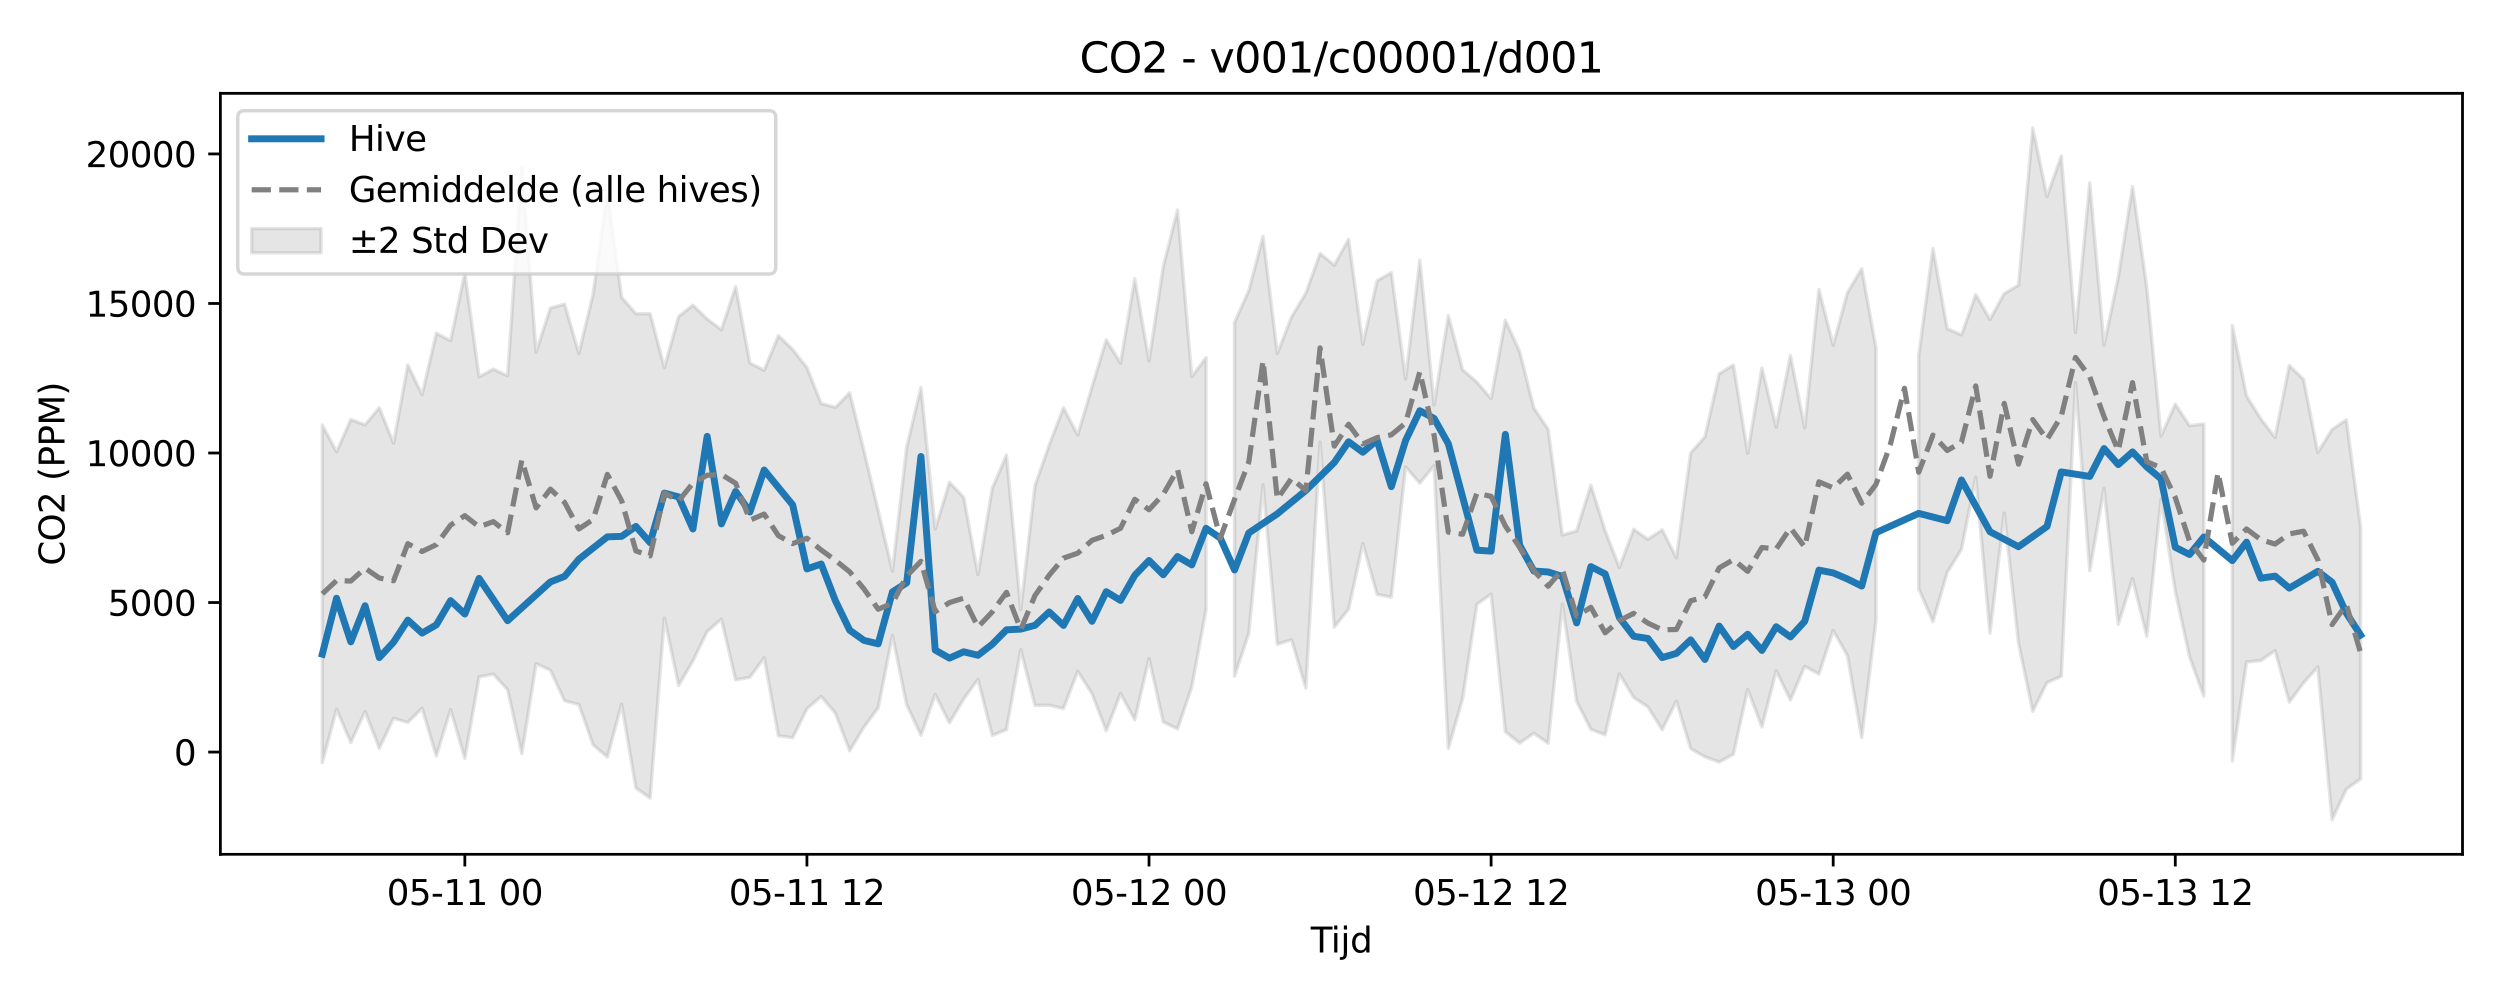 <?xml version="1.0" encoding="utf-8" standalone="no"?>
<!DOCTYPE svg PUBLIC "-//W3C//DTD SVG 1.1//EN"
  "http://www.w3.org/Graphics/SVG/1.1/DTD/svg11.dtd">
<svg xmlns:xlink="http://www.w3.org/1999/xlink" width="720pt" height="288pt" viewBox="0 0 720 288" xmlns="http://www.w3.org/2000/svg" version="1.1">
 <defs>
  <style type="text/css">*{stroke-linejoin: round; stroke-linecap: butt}</style>
 </defs>
 <g id="figure_1">
  <g id="patch_1">
   <path d="M 0 288 
L 720 288 
L 720 0 
L 0 0 
z
" style="fill: #ffffff"/>
  </g>
  <g id="axes_1">
   <g id="patch_2">
    <path d="M 63.47 246.04 
L 709.2 246.04 
L 709.2 26.88 
L 63.47 26.88 
z
" style="fill: #ffffff"/>
   </g>
   <g id="FillBetweenPolyCollection_1">
    <path d="M 92.821 122.375 
L 92.821 219.678 
L 96.926 204.266 
L 101.032 213.868 
L 105.137 204.919 
L 109.242 215.513 
L 113.347 206.853 
L 117.452 208.066 
L 121.557 203.978 
L 125.662 217.76 
L 129.767 204.348 
L 133.872 218.423 
L 137.977 194.959 
L 142.082 194.149 
L 146.187 198.65 
L 150.293 217.057 
L 154.398 191.159 
L 158.503 193.03 
L 162.608 201.835 
L 166.713 202.909 
L 170.818 214.522 
L 174.923 218.037 
L 179.028 202.806 
L 183.133 226.947 
L 187.238 229.834 
L 191.343 178.016 
L 195.449 197.396 
L 199.554 190.381 
L 203.659 181.884 
L 207.764 178.34 
L 211.869 195.802 
L 215.974 195.052 
L 220.079 189.454 
L 224.184 211.899 
L 228.289 212.456 
L 232.394 204.166 
L 236.499 200.566 
L 240.604 205.457 
L 244.71 216.231 
L 248.815 209.397 
L 252.92 203.864 
L 257.025 182.994 
L 261.13 203.004 
L 265.235 211.741 
L 269.34 200.03 
L 273.445 208.183 
L 277.55 201.307 
L 281.655 195.667 
L 285.76 211.808 
L 289.865 210.138 
L 293.971 187.095 
L 298.076 203.143 
L 302.181 203.129 
L 306.286 204.046 
L 310.391 193.336 
L 314.496 199.789 
L 318.601 210.483 
L 322.706 199.74 
L 326.811 207.293 
L 330.916 189.654 
L 335.021 207.924 
L 339.127 209.934 
L 343.232 197.844 
L 347.337 175.615 
L 347.337 103.045 
L 347.337 103.045 
L 343.232 108.442 
L 339.127 60.483 
L 335.021 76.782 
L 330.916 103.946 
L 326.811 80.325 
L 322.706 104.564 
L 318.601 97.867 
L 314.496 111.434 
L 310.391 125.293 
L 306.286 117.424 
L 302.181 128.154 
L 298.076 139.861 
L 293.971 175.533 
L 289.865 131.048 
L 285.76 140.665 
L 281.655 165.5 
L 277.55 143.228 
L 273.445 138.897 
L 269.34 152.349 
L 265.235 111.589 
L 261.13 128.754 
L 257.025 164.484 
L 252.92 147.042 
L 248.815 129.784 
L 244.71 113.131 
L 240.604 117.312 
L 236.499 116.216 
L 232.394 105.867 
L 228.289 100.654 
L 224.184 96.659 
L 220.079 106.644 
L 215.974 104.561 
L 211.869 82.567 
L 207.764 94.979 
L 203.659 91.855 
L 199.554 87.897 
L 195.449 91.16 
L 191.343 105.863 
L 187.238 90.352 
L 183.133 90.361 
L 179.028 85.627 
L 174.923 55.209 
L 170.818 84.676 
L 166.713 101.793 
L 162.608 87.567 
L 158.503 88.718 
L 154.398 101.393 
L 150.293 47.921 
L 146.187 108.219 
L 142.082 106.31 
L 137.977 108.517 
L 133.872 78.59 
L 129.767 98.13 
L 125.662 95.964 
L 121.557 113.676 
L 117.452 105.099 
L 113.347 127.655 
L 109.242 117.424 
L 105.137 122.354 
L 101.032 120.815 
L 96.926 130.131 
L 92.821 122.375 
z
" clip-path="url(#p025cf8d474)" style="fill: #808080; fill-opacity: 0.2; stroke: #808080; stroke-opacity: 0.2"/>
    <path d="M 355.547 92.856 
L 355.547 194.773 
L 359.652 182.443 
L 363.757 139.636 
L 367.862 185.555 
L 371.967 184.249 
L 376.072 198.14 
L 380.177 127.39 
L 384.282 180.592 
L 388.388 175.479 
L 392.493 156.536 
L 396.598 171.204 
L 400.703 171.968 
L 404.808 134.48 
L 408.913 139.151 
L 413.018 134.106 
L 417.123 215.567 
L 421.228 201.236 
L 425.333 174.067 
L 429.438 171.099 
L 433.543 210.734 
L 437.649 214.037 
L 441.754 211.173 
L 445.859 214.046 
L 449.964 173.973 
L 454.069 202.006 
L 458.174 210.065 
L 462.279 211.633 
L 466.384 194.077 
L 470.489 200.865 
L 474.594 203.586 
L 478.699 210.174 
L 482.805 201.938 
L 486.91 215.609 
L 491.015 217.968 
L 495.12 219.462 
L 499.225 217.221 
L 503.33 198.563 
L 507.435 209.365 
L 511.54 193.166 
L 515.645 201.62 
L 519.75 191.913 
L 523.855 194.124 
L 527.96 181.58 
L 532.066 188.859 
L 536.171 212.421 
L 540.276 178.819 
L 540.276 100.199 
L 540.276 100.199 
L 536.171 77.406 
L 532.066 84.282 
L 527.96 99.412 
L 523.855 83.408 
L 519.75 123.199 
L 515.645 102.411 
L 511.54 123.045 
L 507.435 105.982 
L 503.33 130.535 
L 499.225 105.132 
L 495.12 107.658 
L 491.015 125.815 
L 486.91 130.455 
L 482.805 160.652 
L 478.699 152.582 
L 474.594 155.324 
L 470.489 152.425 
L 466.384 163.427 
L 462.279 152.873 
L 458.174 139.75 
L 454.069 152.903 
L 449.964 154.09 
L 445.859 123.63 
L 441.754 117.514 
L 437.649 101.206 
L 433.543 92.242 
L 429.438 114.807 
L 425.333 110.036 
L 421.228 106.496 
L 417.123 90.908 
L 413.018 116.615 
L 408.913 74.932 
L 404.808 109.149 
L 400.703 78.515 
L 396.598 80.855 
L 392.493 99.181 
L 388.388 68.903 
L 384.282 76.368 
L 380.177 73.008 
L 376.072 84.442 
L 371.967 91.277 
L 367.862 101.826 
L 363.757 68.101 
L 359.652 83.688 
L 355.547 92.856 
z
" clip-path="url(#p025cf8d474)" style="fill: #808080; fill-opacity: 0.2; stroke: #808080; stroke-opacity: 0.2"/>
    <path d="M 552.591 102.442 
L 552.591 169.54 
L 556.696 179.059 
L 560.801 164.836 
L 564.906 158.206 
L 569.011 137.444 
L 573.116 182.339 
L 577.221 147.8 
L 581.327 185.202 
L 585.432 204.854 
L 589.537 196.584 
L 593.642 194.803 
L 597.747 110.156 
L 601.852 164.389 
L 605.957 140.629 
L 610.062 179.801 
L 614.167 166.641 
L 618.272 183.237 
L 622.377 143.751 
L 626.483 170.235 
L 630.588 189.141 
L 634.693 200.483 
L 634.693 122.113 
L 634.693 122.113 
L 630.588 122.592 
L 626.483 116.415 
L 622.377 125.618 
L 618.272 82.726 
L 614.167 53.753 
L 610.062 79.852 
L 605.957 99.383 
L 601.852 52.671 
L 597.747 95.734 
L 593.642 44.963 
L 589.537 56.593 
L 585.432 36.842 
L 581.327 82.132 
L 577.221 84.551 
L 573.116 91.977 
L 569.011 84.869 
L 564.906 96.435 
L 560.801 94.657 
L 556.696 71.564 
L 552.591 102.442 
z
" clip-path="url(#p025cf8d474)" style="fill: #808080; fill-opacity: 0.2; stroke: #808080; stroke-opacity: 0.2"/>
    <path d="M 642.903 93.778 
L 642.903 219.161 
L 647.008 190.665 
L 651.113 190.244 
L 655.218 187.386 
L 659.323 202.239 
L 663.428 196.67 
L 667.533 192.093 
L 671.638 236.078 
L 675.744 227.298 
L 679.849 224.343 
L 679.849 151.672 
L 679.849 151.672 
L 675.744 120.898 
L 671.638 123.682 
L 667.533 130.314 
L 663.428 109.31 
L 659.323 105.283 
L 655.218 125.994 
L 651.113 120.625 
L 647.008 114.033 
L 642.903 93.778 
z
" clip-path="url(#p025cf8d474)" style="fill: #808080; fill-opacity: 0.2; stroke: #808080; stroke-opacity: 0.2"/>
   </g>
   <g id="matplotlib.axis_1">
    <g id="xtick_1">
     <g id="line2d_1">
      <defs>
       <path id="mcd95ee898d" d="M 0 0 
L 0 3.5 
" style="stroke: #000000; stroke-width: 0.8"/>
      </defs>
      <g>
       <use xlink:href="#mcd95ee898d" x="133.872" y="246.04" style="stroke: #000000; stroke-width: 0.8"/>
      </g>
     </g>
     <g id="text_1">
      <!-- 05-11 00 -->
      <g transform="translate(111.392 260.638) scale(0.1 -0.1)">
       <defs>
        <path id="DejaVuSans-30" d="M 2034 4250 
Q 1547 4250 1301 3770 
Q 1056 3291 1056 2328 
Q 1056 1369 1301 889 
Q 1547 409 2034 409 
Q 2525 409 2770 889 
Q 3016 1369 3016 2328 
Q 3016 3291 2770 3770 
Q 2525 4250 2034 4250 
z
M 2034 4750 
Q 2819 4750 3233 4129 
Q 3647 3509 3647 2328 
Q 3647 1150 3233 529 
Q 2819 -91 2034 -91 
Q 1250 -91 836 529 
Q 422 1150 422 2328 
Q 422 3509 836 4129 
Q 1250 4750 2034 4750 
z
" transform="scale(0.016)"/>
        <path id="DejaVuSans-35" d="M 691 4666 
L 3169 4666 
L 3169 4134 
L 1269 4134 
L 1269 2991 
Q 1406 3038 1543 3061 
Q 1681 3084 1819 3084 
Q 2600 3084 3056 2656 
Q 3513 2228 3513 1497 
Q 3513 744 3044 326 
Q 2575 -91 1722 -91 
Q 1428 -91 1123 -41 
Q 819 9 494 109 
L 494 744 
Q 775 591 1075 516 
Q 1375 441 1709 441 
Q 2250 441 2565 725 
Q 2881 1009 2881 1497 
Q 2881 1984 2565 2268 
Q 2250 2553 1709 2553 
Q 1456 2553 1204 2497 
Q 953 2441 691 2322 
L 691 4666 
z
" transform="scale(0.016)"/>
        <path id="DejaVuSans-2d" d="M 313 2009 
L 1997 2009 
L 1997 1497 
L 313 1497 
L 313 2009 
z
" transform="scale(0.016)"/>
        <path id="DejaVuSans-31" d="M 794 531 
L 1825 531 
L 1825 4091 
L 703 3866 
L 703 4441 
L 1819 4666 
L 2450 4666 
L 2450 531 
L 3481 531 
L 3481 0 
L 794 0 
L 794 531 
z
" transform="scale(0.016)"/>
        <path id="DejaVuSans-20" transform="scale(0.016)"/>
       </defs>
       <use xlink:href="#DejaVuSans-30"/>
       <use xlink:href="#DejaVuSans-35" transform="translate(63.623 0)"/>
       <use xlink:href="#DejaVuSans-2d" transform="translate(127.246 0)"/>
       <use xlink:href="#DejaVuSans-31" transform="translate(163.33 0)"/>
       <use xlink:href="#DejaVuSans-31" transform="translate(226.953 0)"/>
       <use xlink:href="#DejaVuSans-20" transform="translate(290.576 0)"/>
       <use xlink:href="#DejaVuSans-30" transform="translate(322.363 0)"/>
       <use xlink:href="#DejaVuSans-30" transform="translate(385.986 0)"/>
      </g>
     </g>
    </g>
    <g id="xtick_2">
     <g id="line2d_2">
      <g>
       <use xlink:href="#mcd95ee898d" x="232.394" y="246.04" style="stroke: #000000; stroke-width: 0.8"/>
      </g>
     </g>
     <g id="text_2">
      <!-- 05-11 12 -->
      <g transform="translate(209.914 260.638) scale(0.1 -0.1)">
       <defs>
        <path id="DejaVuSans-32" d="M 1228 531 
L 3431 531 
L 3431 0 
L 469 0 
L 469 531 
Q 828 903 1448 1529 
Q 2069 2156 2228 2338 
Q 2531 2678 2651 2914 
Q 2772 3150 2772 3378 
Q 2772 3750 2511 3984 
Q 2250 4219 1831 4219 
Q 1534 4219 1204 4116 
Q 875 4013 500 3803 
L 500 4441 
Q 881 4594 1212 4672 
Q 1544 4750 1819 4750 
Q 2544 4750 2975 4387 
Q 3406 4025 3406 3419 
Q 3406 3131 3298 2873 
Q 3191 2616 2906 2266 
Q 2828 2175 2409 1742 
Q 1991 1309 1228 531 
z
" transform="scale(0.016)"/>
       </defs>
       <use xlink:href="#DejaVuSans-30"/>
       <use xlink:href="#DejaVuSans-35" transform="translate(63.623 0)"/>
       <use xlink:href="#DejaVuSans-2d" transform="translate(127.246 0)"/>
       <use xlink:href="#DejaVuSans-31" transform="translate(163.33 0)"/>
       <use xlink:href="#DejaVuSans-31" transform="translate(226.953 0)"/>
       <use xlink:href="#DejaVuSans-20" transform="translate(290.576 0)"/>
       <use xlink:href="#DejaVuSans-31" transform="translate(322.363 0)"/>
       <use xlink:href="#DejaVuSans-32" transform="translate(385.986 0)"/>
      </g>
     </g>
    </g>
    <g id="xtick_3">
     <g id="line2d_3">
      <g>
       <use xlink:href="#mcd95ee898d" x="330.916" y="246.04" style="stroke: #000000; stroke-width: 0.8"/>
      </g>
     </g>
     <g id="text_3">
      <!-- 05-12 00 -->
      <g transform="translate(308.436 260.638) scale(0.1 -0.1)">
       <use xlink:href="#DejaVuSans-30"/>
       <use xlink:href="#DejaVuSans-35" transform="translate(63.623 0)"/>
       <use xlink:href="#DejaVuSans-2d" transform="translate(127.246 0)"/>
       <use xlink:href="#DejaVuSans-31" transform="translate(163.33 0)"/>
       <use xlink:href="#DejaVuSans-32" transform="translate(226.953 0)"/>
       <use xlink:href="#DejaVuSans-20" transform="translate(290.576 0)"/>
       <use xlink:href="#DejaVuSans-30" transform="translate(322.363 0)"/>
       <use xlink:href="#DejaVuSans-30" transform="translate(385.986 0)"/>
      </g>
     </g>
    </g>
    <g id="xtick_4">
     <g id="line2d_4">
      <g>
       <use xlink:href="#mcd95ee898d" x="429.438" y="246.04" style="stroke: #000000; stroke-width: 0.8"/>
      </g>
     </g>
     <g id="text_4">
      <!-- 05-12 12 -->
      <g transform="translate(406.958 260.638) scale(0.1 -0.1)">
       <use xlink:href="#DejaVuSans-30"/>
       <use xlink:href="#DejaVuSans-35" transform="translate(63.623 0)"/>
       <use xlink:href="#DejaVuSans-2d" transform="translate(127.246 0)"/>
       <use xlink:href="#DejaVuSans-31" transform="translate(163.33 0)"/>
       <use xlink:href="#DejaVuSans-32" transform="translate(226.953 0)"/>
       <use xlink:href="#DejaVuSans-20" transform="translate(290.576 0)"/>
       <use xlink:href="#DejaVuSans-31" transform="translate(322.363 0)"/>
       <use xlink:href="#DejaVuSans-32" transform="translate(385.986 0)"/>
      </g>
     </g>
    </g>
    <g id="xtick_5">
     <g id="line2d_5">
      <g>
       <use xlink:href="#mcd95ee898d" x="527.96" y="246.04" style="stroke: #000000; stroke-width: 0.8"/>
      </g>
     </g>
     <g id="text_5">
      <!-- 05-13 00 -->
      <g transform="translate(505.48 260.638) scale(0.1 -0.1)">
       <defs>
        <path id="DejaVuSans-33" d="M 2597 2516 
Q 3050 2419 3304 2112 
Q 3559 1806 3559 1356 
Q 3559 666 3084 287 
Q 2609 -91 1734 -91 
Q 1441 -91 1130 -33 
Q 819 25 488 141 
L 488 750 
Q 750 597 1062 519 
Q 1375 441 1716 441 
Q 2309 441 2620 675 
Q 2931 909 2931 1356 
Q 2931 1769 2642 2001 
Q 2353 2234 1838 2234 
L 1294 2234 
L 1294 2753 
L 1863 2753 
Q 2328 2753 2575 2939 
Q 2822 3125 2822 3475 
Q 2822 3834 2567 4026 
Q 2313 4219 1838 4219 
Q 1578 4219 1281 4162 
Q 984 4106 628 3988 
L 628 4550 
Q 988 4650 1302 4700 
Q 1616 4750 1894 4750 
Q 2613 4750 3031 4423 
Q 3450 4097 3450 3541 
Q 3450 3153 3228 2886 
Q 3006 2619 2597 2516 
z
" transform="scale(0.016)"/>
       </defs>
       <use xlink:href="#DejaVuSans-30"/>
       <use xlink:href="#DejaVuSans-35" transform="translate(63.623 0)"/>
       <use xlink:href="#DejaVuSans-2d" transform="translate(127.246 0)"/>
       <use xlink:href="#DejaVuSans-31" transform="translate(163.33 0)"/>
       <use xlink:href="#DejaVuSans-33" transform="translate(226.953 0)"/>
       <use xlink:href="#DejaVuSans-20" transform="translate(290.576 0)"/>
       <use xlink:href="#DejaVuSans-30" transform="translate(322.363 0)"/>
       <use xlink:href="#DejaVuSans-30" transform="translate(385.986 0)"/>
      </g>
     </g>
    </g>
    <g id="xtick_6">
     <g id="line2d_6">
      <g>
       <use xlink:href="#mcd95ee898d" x="626.483" y="246.04" style="stroke: #000000; stroke-width: 0.8"/>
      </g>
     </g>
     <g id="text_6">
      <!-- 05-13 12 -->
      <g transform="translate(604.002 260.638) scale(0.1 -0.1)">
       <use xlink:href="#DejaVuSans-30"/>
       <use xlink:href="#DejaVuSans-35" transform="translate(63.623 0)"/>
       <use xlink:href="#DejaVuSans-2d" transform="translate(127.246 0)"/>
       <use xlink:href="#DejaVuSans-31" transform="translate(163.33 0)"/>
       <use xlink:href="#DejaVuSans-33" transform="translate(226.953 0)"/>
       <use xlink:href="#DejaVuSans-20" transform="translate(290.576 0)"/>
       <use xlink:href="#DejaVuSans-31" transform="translate(322.363 0)"/>
       <use xlink:href="#DejaVuSans-32" transform="translate(385.986 0)"/>
      </g>
     </g>
    </g>
    <g id="text_7">
     <!-- Tijd -->
     <g transform="translate(377.485 274.317) scale(0.1 -0.1)">
      <defs>
       <path id="DejaVuSans-54" d="M -19 4666 
L 3928 4666 
L 3928 4134 
L 2272 4134 
L 2272 0 
L 1638 0 
L 1638 4134 
L -19 4134 
L -19 4666 
z
" transform="scale(0.016)"/>
       <path id="DejaVuSans-69" d="M 603 3500 
L 1178 3500 
L 1178 0 
L 603 0 
L 603 3500 
z
M 603 4863 
L 1178 4863 
L 1178 4134 
L 603 4134 
L 603 4863 
z
" transform="scale(0.016)"/>
       <path id="DejaVuSans-6a" d="M 603 3500 
L 1178 3500 
L 1178 -63 
Q 1178 -731 923 -1031 
Q 669 -1331 103 -1331 
L -116 -1331 
L -116 -844 
L 38 -844 
Q 366 -844 484 -692 
Q 603 -541 603 -63 
L 603 3500 
z
M 603 4863 
L 1178 4863 
L 1178 4134 
L 603 4134 
L 603 4863 
z
" transform="scale(0.016)"/>
       <path id="DejaVuSans-64" d="M 2906 2969 
L 2906 4863 
L 3481 4863 
L 3481 0 
L 2906 0 
L 2906 525 
Q 2725 213 2448 61 
Q 2172 -91 1784 -91 
Q 1150 -91 751 415 
Q 353 922 353 1747 
Q 353 2572 751 3078 
Q 1150 3584 1784 3584 
Q 2172 3584 2448 3432 
Q 2725 3281 2906 2969 
z
M 947 1747 
Q 947 1113 1208 752 
Q 1469 391 1925 391 
Q 2381 391 2643 752 
Q 2906 1113 2906 1747 
Q 2906 2381 2643 2742 
Q 2381 3103 1925 3103 
Q 1469 3103 1208 2742 
Q 947 2381 947 1747 
z
" transform="scale(0.016)"/>
      </defs>
      <use xlink:href="#DejaVuSans-54"/>
      <use xlink:href="#DejaVuSans-69" transform="translate(57.959 0)"/>
      <use xlink:href="#DejaVuSans-6a" transform="translate(85.742 0)"/>
      <use xlink:href="#DejaVuSans-64" transform="translate(113.525 0)"/>
     </g>
    </g>
   </g>
   <g id="matplotlib.axis_2">
    <g id="ytick_1">
     <g id="line2d_7">
      <defs>
       <path id="m9884ca266b" d="M 0 0 
L -3.5 0 
" style="stroke: #000000; stroke-width: 0.8"/>
      </defs>
      <g>
       <use xlink:href="#m9884ca266b" x="63.47" y="216.591" style="stroke: #000000; stroke-width: 0.8"/>
      </g>
     </g>
     <g id="text_8">
      <!-- 0 -->
      <g transform="translate(50.108 220.39) scale(0.1 -0.1)">
       <use xlink:href="#DejaVuSans-30"/>
      </g>
     </g>
    </g>
    <g id="ytick_2">
     <g id="line2d_8">
      <g>
       <use xlink:href="#m9884ca266b" x="63.47" y="173.527" style="stroke: #000000; stroke-width: 0.8"/>
      </g>
     </g>
     <g id="text_9">
      <!-- 5000 -->
      <g transform="translate(31.02 177.326) scale(0.1 -0.1)">
       <use xlink:href="#DejaVuSans-35"/>
       <use xlink:href="#DejaVuSans-30" transform="translate(63.623 0)"/>
       <use xlink:href="#DejaVuSans-30" transform="translate(127.246 0)"/>
       <use xlink:href="#DejaVuSans-30" transform="translate(190.869 0)"/>
      </g>
     </g>
    </g>
    <g id="ytick_3">
     <g id="line2d_9">
      <g>
       <use xlink:href="#m9884ca266b" x="63.47" y="130.463" style="stroke: #000000; stroke-width: 0.8"/>
      </g>
     </g>
     <g id="text_10">
      <!-- 10000 -->
      <g transform="translate(24.657 134.262) scale(0.1 -0.1)">
       <use xlink:href="#DejaVuSans-31"/>
       <use xlink:href="#DejaVuSans-30" transform="translate(63.623 0)"/>
       <use xlink:href="#DejaVuSans-30" transform="translate(127.246 0)"/>
       <use xlink:href="#DejaVuSans-30" transform="translate(190.869 0)"/>
       <use xlink:href="#DejaVuSans-30" transform="translate(254.492 0)"/>
      </g>
     </g>
    </g>
    <g id="ytick_4">
     <g id="line2d_10">
      <g>
       <use xlink:href="#m9884ca266b" x="63.47" y="87.399" style="stroke: #000000; stroke-width: 0.8"/>
      </g>
     </g>
     <g id="text_11">
      <!-- 15000 -->
      <g transform="translate(24.657 91.198) scale(0.1 -0.1)">
       <use xlink:href="#DejaVuSans-31"/>
       <use xlink:href="#DejaVuSans-35" transform="translate(63.623 0)"/>
       <use xlink:href="#DejaVuSans-30" transform="translate(127.246 0)"/>
       <use xlink:href="#DejaVuSans-30" transform="translate(190.869 0)"/>
       <use xlink:href="#DejaVuSans-30" transform="translate(254.492 0)"/>
      </g>
     </g>
    </g>
    <g id="ytick_5">
     <g id="line2d_11">
      <g>
       <use xlink:href="#m9884ca266b" x="63.47" y="44.335" style="stroke: #000000; stroke-width: 0.8"/>
      </g>
     </g>
     <g id="text_12">
      <!-- 20000 -->
      <g transform="translate(24.657 48.134) scale(0.1 -0.1)">
       <use xlink:href="#DejaVuSans-32"/>
       <use xlink:href="#DejaVuSans-30" transform="translate(63.623 0)"/>
       <use xlink:href="#DejaVuSans-30" transform="translate(127.246 0)"/>
       <use xlink:href="#DejaVuSans-30" transform="translate(190.869 0)"/>
       <use xlink:href="#DejaVuSans-30" transform="translate(254.492 0)"/>
      </g>
     </g>
    </g>
    <g id="text_13">
     <!-- CO2 (PPM) -->
     <g transform="translate(18.578 162.903) rotate(-90) scale(0.1 -0.1)">
      <defs>
       <path id="DejaVuSans-43" d="M 4122 4306 
L 4122 3641 
Q 3803 3938 3442 4084 
Q 3081 4231 2675 4231 
Q 1875 4231 1450 3742 
Q 1025 3253 1025 2328 
Q 1025 1406 1450 917 
Q 1875 428 2675 428 
Q 3081 428 3442 575 
Q 3803 722 4122 1019 
L 4122 359 
Q 3791 134 3420 21 
Q 3050 -91 2638 -91 
Q 1578 -91 968 557 
Q 359 1206 359 2328 
Q 359 3453 968 4101 
Q 1578 4750 2638 4750 
Q 3056 4750 3426 4639 
Q 3797 4528 4122 4306 
z
" transform="scale(0.016)"/>
       <path id="DejaVuSans-4f" d="M 2522 4238 
Q 1834 4238 1429 3725 
Q 1025 3213 1025 2328 
Q 1025 1447 1429 934 
Q 1834 422 2522 422 
Q 3209 422 3611 934 
Q 4013 1447 4013 2328 
Q 4013 3213 3611 3725 
Q 3209 4238 2522 4238 
z
M 2522 4750 
Q 3503 4750 4090 4092 
Q 4678 3434 4678 2328 
Q 4678 1225 4090 567 
Q 3503 -91 2522 -91 
Q 1538 -91 948 565 
Q 359 1222 359 2328 
Q 359 3434 948 4092 
Q 1538 4750 2522 4750 
z
" transform="scale(0.016)"/>
       <path id="DejaVuSans-28" d="M 1984 4856 
Q 1566 4138 1362 3434 
Q 1159 2731 1159 2009 
Q 1159 1288 1364 580 
Q 1569 -128 1984 -844 
L 1484 -844 
Q 1016 -109 783 600 
Q 550 1309 550 2009 
Q 550 2706 781 3412 
Q 1013 4119 1484 4856 
L 1984 4856 
z
" transform="scale(0.016)"/>
       <path id="DejaVuSans-50" d="M 1259 4147 
L 1259 2394 
L 2053 2394 
Q 2494 2394 2734 2622 
Q 2975 2850 2975 3272 
Q 2975 3691 2734 3919 
Q 2494 4147 2053 4147 
L 1259 4147 
z
M 628 4666 
L 2053 4666 
Q 2838 4666 3239 4311 
Q 3641 3956 3641 3272 
Q 3641 2581 3239 2228 
Q 2838 1875 2053 1875 
L 1259 1875 
L 1259 0 
L 628 0 
L 628 4666 
z
" transform="scale(0.016)"/>
       <path id="DejaVuSans-4d" d="M 628 4666 
L 1569 4666 
L 2759 1491 
L 3956 4666 
L 4897 4666 
L 4897 0 
L 4281 0 
L 4281 4097 
L 3078 897 
L 2444 897 
L 1241 4097 
L 1241 0 
L 628 0 
L 628 4666 
z
" transform="scale(0.016)"/>
       <path id="DejaVuSans-29" d="M 513 4856 
L 1013 4856 
Q 1481 4119 1714 3412 
Q 1947 2706 1947 2009 
Q 1947 1309 1714 600 
Q 1481 -109 1013 -844 
L 513 -844 
Q 928 -128 1133 580 
Q 1338 1288 1338 2009 
Q 1338 2731 1133 3434 
Q 928 4138 513 4856 
z
" transform="scale(0.016)"/>
      </defs>
      <use xlink:href="#DejaVuSans-43"/>
      <use xlink:href="#DejaVuSans-4f" transform="translate(69.824 0)"/>
      <use xlink:href="#DejaVuSans-32" transform="translate(148.535 0)"/>
      <use xlink:href="#DejaVuSans-20" transform="translate(212.158 0)"/>
      <use xlink:href="#DejaVuSans-28" transform="translate(243.945 0)"/>
      <use xlink:href="#DejaVuSans-50" transform="translate(282.959 0)"/>
      <use xlink:href="#DejaVuSans-50" transform="translate(343.262 0)"/>
      <use xlink:href="#DejaVuSans-4d" transform="translate(403.564 0)"/>
      <use xlink:href="#DejaVuSans-29" transform="translate(489.844 0)"/>
     </g>
    </g>
   </g>
   <g id="line2d_12">
    <path d="M 92.821 188.393 
L 96.926 172.307 
L 101.032 184.85 
L 105.137 174.46 
L 109.242 189.386 
L 113.347 184.933 
L 117.452 178.597 
L 121.557 182.326 
L 125.662 179.967 
L 129.767 172.99 
L 133.872 176.837 
L 137.977 166.579 
L 146.187 178.755 
L 158.503 167.601 
L 162.608 165.982 
L 166.713 161.064 
L 174.923 154.613 
L 179.028 154.47 
L 183.133 151.607 
L 187.238 156.293 
L 191.343 142.008 
L 195.449 143.112 
L 199.554 152.348 
L 203.659 125.683 
L 207.764 150.88 
L 211.869 141.519 
L 215.974 147.439 
L 220.079 135.372 
L 228.289 145.415 
L 232.394 163.849 
L 236.499 162.434 
L 240.604 173.025 
L 244.71 181.494 
L 248.815 184.435 
L 252.92 185.421 
L 257.025 170.467 
L 261.13 167.847 
L 265.235 131.479 
L 269.34 187.221 
L 273.445 189.53 
L 277.55 187.717 
L 281.655 188.714 
L 285.76 185.555 
L 289.865 181.388 
L 293.971 181.184 
L 298.076 180.09 
L 302.181 176.243 
L 306.286 180.119 
L 310.391 172.373 
L 314.496 178.927 
L 318.601 170.412 
L 322.706 172.916 
L 326.811 165.695 
L 330.916 161.423 
L 335.021 165.531 
L 339.127 160.281 
L 343.232 162.681 
L 347.337 152.159 
L 351.442 154.966 
L 355.547 164.143 
L 359.652 153.498 
L 367.862 147.981 
L 376.072 141.263 
L 384.282 133.193 
L 388.388 127.233 
L 392.493 130.243 
L 396.598 126.781 
L 400.703 140.152 
L 404.808 126.867 
L 408.913 118.293 
L 413.018 120.515 
L 417.123 127.802 
L 425.333 158.455 
L 429.438 158.722 
L 433.543 125.101 
L 437.649 156.986 
L 441.754 164.458 
L 445.859 164.725 
L 449.964 166.004 
L 454.069 179.392 
L 458.174 163.196 
L 462.279 165.293 
L 466.384 177.872 
L 470.489 183.247 
L 474.594 183.88 
L 478.699 189.386 
L 482.805 188.183 
L 486.91 184.279 
L 491.015 189.923 
L 495.12 180.311 
L 499.225 186.182 
L 503.33 182.659 
L 507.435 187.316 
L 511.54 180.501 
L 515.645 183.443 
L 519.75 178.95 
L 523.855 164.191 
L 527.96 164.997 
L 532.066 166.754 
L 536.171 168.781 
L 540.276 153.407 
L 552.591 147.852 
L 560.801 149.962 
L 564.906 138.24 
L 573.116 153.132 
L 581.327 157.456 
L 589.537 151.625 
L 593.642 135.919 
L 601.852 137.207 
L 605.957 129.188 
L 610.062 133.796 
L 614.167 130.153 
L 618.272 134.472 
L 622.377 137.89 
L 626.483 157.615 
L 630.588 159.695 
L 634.693 154.665 
L 642.903 161.449 
L 647.008 156.135 
L 651.113 166.513 
L 655.218 165.931 
L 659.323 169.376 
L 667.533 164.541 
L 671.638 167.69 
L 675.744 176.579 
L 679.849 182.906 
L 679.849 182.906 
" clip-path="url(#p025cf8d474)" style="fill: none; stroke: #1f77b4; stroke-width: 2; stroke-linecap: square"/>
   </g>
   <g id="line2d_13">
    <path d="M 92.821 171.027 
L 96.926 167.198 
L 101.032 167.342 
L 105.137 163.637 
L 109.242 166.469 
L 113.347 167.254 
L 117.452 156.582 
L 121.557 158.827 
L 125.662 156.862 
L 129.767 151.239 
L 133.872 148.507 
L 137.977 151.738 
L 142.082 150.229 
L 146.187 153.434 
L 150.293 132.489 
L 154.398 146.276 
L 158.503 140.874 
L 162.608 144.701 
L 166.713 152.351 
L 170.818 149.599 
L 174.923 136.623 
L 179.028 144.217 
L 183.133 158.654 
L 187.238 160.093 
L 191.343 141.94 
L 195.449 144.278 
L 199.554 139.139 
L 203.659 136.869 
L 207.764 136.659 
L 211.869 139.184 
L 215.974 149.807 
L 220.079 148.049 
L 224.184 154.279 
L 228.289 156.555 
L 232.394 155.017 
L 236.499 158.391 
L 240.604 161.384 
L 244.71 164.681 
L 248.815 169.591 
L 252.92 175.453 
L 257.025 173.739 
L 261.13 165.879 
L 265.235 161.665 
L 269.34 176.189 
L 273.445 173.54 
L 277.55 172.267 
L 281.655 180.584 
L 285.76 176.236 
L 289.865 170.593 
L 293.971 181.314 
L 298.076 171.502 
L 302.181 165.641 
L 306.286 160.735 
L 310.391 159.314 
L 314.496 155.612 
L 318.601 154.175 
L 322.706 152.152 
L 326.811 143.809 
L 330.916 146.8 
L 335.021 142.353 
L 339.127 135.209 
L 343.232 153.143 
L 347.337 139.33 
L 351.442 154.966 
L 355.547 143.815 
L 359.652 133.065 
L 363.757 103.869 
L 367.862 143.69 
L 371.967 137.763 
L 376.072 141.291 
L 380.177 100.199 
L 384.282 128.48 
L 388.388 122.191 
L 392.493 127.859 
L 396.598 126.029 
L 400.703 125.241 
L 404.808 121.814 
L 408.913 107.042 
L 413.018 125.36 
L 417.123 153.238 
L 421.228 153.866 
L 425.333 142.051 
L 429.438 142.953 
L 433.543 151.488 
L 437.649 157.622 
L 441.754 164.344 
L 445.859 168.838 
L 449.964 164.031 
L 454.069 177.454 
L 458.174 174.908 
L 462.279 182.253 
L 466.384 178.752 
L 470.489 176.645 
L 474.594 179.455 
L 478.699 181.378 
L 482.805 181.295 
L 486.91 173.032 
L 491.015 171.891 
L 495.12 163.56 
L 499.225 161.176 
L 503.33 164.549 
L 507.435 157.674 
L 511.54 158.106 
L 515.645 152.016 
L 519.75 157.556 
L 523.855 138.766 
L 527.96 140.496 
L 532.066 136.57 
L 536.171 144.914 
L 540.276 139.509 
L 544.381 128.155 
L 548.486 111.836 
L 552.591 135.991 
L 556.696 125.312 
L 560.801 129.747 
L 564.906 127.321 
L 569.011 111.157 
L 573.116 137.158 
L 577.221 116.176 
L 581.327 133.667 
L 585.432 120.848 
L 589.537 126.589 
L 593.642 119.883 
L 597.747 102.945 
L 601.852 108.53 
L 605.957 120.006 
L 610.062 129.826 
L 614.167 110.197 
L 618.272 132.981 
L 622.377 134.685 
L 626.483 143.325 
L 630.588 155.866 
L 634.693 161.298 
L 638.798 136.09 
L 642.903 156.469 
L 647.008 152.349 
L 651.113 155.434 
L 655.218 156.69 
L 659.323 153.761 
L 663.428 152.99 
L 667.533 161.203 
L 671.638 179.88 
L 675.744 174.098 
L 679.849 188.007 
L 679.849 188.007 
" clip-path="url(#p025cf8d474)" style="fill: none; stroke-dasharray: 5.55,2.4; stroke-dashoffset: 0; stroke: #808080; stroke-width: 1.5"/>
   </g>
   <g id="patch_3">
    <path d="M 63.47 246.04 
L 63.47 26.88 
" style="fill: none; stroke: #000000; stroke-width: 0.8; stroke-linejoin: miter; stroke-linecap: square"/>
   </g>
   <g id="patch_4">
    <path d="M 709.2 246.04 
L 709.2 26.88 
" style="fill: none; stroke: #000000; stroke-width: 0.8; stroke-linejoin: miter; stroke-linecap: square"/>
   </g>
   <g id="patch_5">
    <path d="M 63.47 246.04 
L 709.2 246.04 
" style="fill: none; stroke: #000000; stroke-width: 0.8; stroke-linejoin: miter; stroke-linecap: square"/>
   </g>
   <g id="patch_6">
    <path d="M 63.47 26.88 
L 709.2 26.88 
" style="fill: none; stroke: #000000; stroke-width: 0.8; stroke-linejoin: miter; stroke-linecap: square"/>
   </g>
   <g id="text_14">
    <!-- CO2 - v001/c00001/d001 -->
    <g transform="translate(310.932 20.88) scale(0.12 -0.12)">
     <defs>
      <path id="DejaVuSans-76" d="M 191 3500 
L 800 3500 
L 1894 563 
L 2988 3500 
L 3597 3500 
L 2284 0 
L 1503 0 
L 191 3500 
z
" transform="scale(0.016)"/>
      <path id="DejaVuSans-2f" d="M 1625 4666 
L 2156 4666 
L 531 -594 
L 0 -594 
L 1625 4666 
z
" transform="scale(0.016)"/>
      <path id="DejaVuSans-63" d="M 3122 3366 
L 3122 2828 
Q 2878 2963 2633 3030 
Q 2388 3097 2138 3097 
Q 1578 3097 1268 2742 
Q 959 2388 959 1747 
Q 959 1106 1268 751 
Q 1578 397 2138 397 
Q 2388 397 2633 464 
Q 2878 531 3122 666 
L 3122 134 
Q 2881 22 2623 -34 
Q 2366 -91 2075 -91 
Q 1284 -91 818 406 
Q 353 903 353 1747 
Q 353 2603 823 3093 
Q 1294 3584 2113 3584 
Q 2378 3584 2631 3529 
Q 2884 3475 3122 3366 
z
" transform="scale(0.016)"/>
     </defs>
     <use xlink:href="#DejaVuSans-43"/>
     <use xlink:href="#DejaVuSans-4f" transform="translate(69.824 0)"/>
     <use xlink:href="#DejaVuSans-32" transform="translate(148.535 0)"/>
     <use xlink:href="#DejaVuSans-20" transform="translate(212.158 0)"/>
     <use xlink:href="#DejaVuSans-2d" transform="translate(243.945 0)"/>
     <use xlink:href="#DejaVuSans-20" transform="translate(280.029 0)"/>
     <use xlink:href="#DejaVuSans-76" transform="translate(311.816 0)"/>
     <use xlink:href="#DejaVuSans-30" transform="translate(370.996 0)"/>
     <use xlink:href="#DejaVuSans-30" transform="translate(434.619 0)"/>
     <use xlink:href="#DejaVuSans-31" transform="translate(498.242 0)"/>
     <use xlink:href="#DejaVuSans-2f" transform="translate(561.865 0)"/>
     <use xlink:href="#DejaVuSans-63" transform="translate(595.557 0)"/>
     <use xlink:href="#DejaVuSans-30" transform="translate(650.537 0)"/>
     <use xlink:href="#DejaVuSans-30" transform="translate(714.16 0)"/>
     <use xlink:href="#DejaVuSans-30" transform="translate(777.783 0)"/>
     <use xlink:href="#DejaVuSans-30" transform="translate(841.406 0)"/>
     <use xlink:href="#DejaVuSans-31" transform="translate(905.029 0)"/>
     <use xlink:href="#DejaVuSans-2f" transform="translate(968.652 0)"/>
     <use xlink:href="#DejaVuSans-64" transform="translate(1002.344 0)"/>
     <use xlink:href="#DejaVuSans-30" transform="translate(1065.82 0)"/>
     <use xlink:href="#DejaVuSans-30" transform="translate(1129.443 0)"/>
     <use xlink:href="#DejaVuSans-31" transform="translate(1193.066 0)"/>
    </g>
   </g>
   <g id="legend_1">
    <g id="patch_7">
     <path d="M 70.47 78.914 
L 221.414 78.914 
Q 223.414 78.914 223.414 76.914 
L 223.414 33.88 
Q 223.414 31.88 221.414 31.88 
L 70.47 31.88 
Q 68.47 31.88 68.47 33.88 
L 68.47 76.914 
Q 68.47 78.914 70.47 78.914 
z
" style="fill: #ffffff; opacity: 0.8; stroke: #cccccc; stroke-linejoin: miter"/>
    </g>
    <g id="line2d_14">
     <path d="M 72.47 39.978 
L 82.47 39.978 
L 92.47 39.978 
" style="fill: none; stroke: #1f77b4; stroke-width: 2; stroke-linecap: square"/>
    </g>
    <g id="text_15">
     <!-- Hive -->
     <g transform="translate(100.47 43.478) scale(0.1 -0.1)">
      <defs>
       <path id="DejaVuSans-48" d="M 628 4666 
L 1259 4666 
L 1259 2753 
L 3553 2753 
L 3553 4666 
L 4184 4666 
L 4184 0 
L 3553 0 
L 3553 2222 
L 1259 2222 
L 1259 0 
L 628 0 
L 628 4666 
z
" transform="scale(0.016)"/>
       <path id="DejaVuSans-65" d="M 3597 1894 
L 3597 1613 
L 953 1613 
Q 991 1019 1311 708 
Q 1631 397 2203 397 
Q 2534 397 2845 478 
Q 3156 559 3463 722 
L 3463 178 
Q 3153 47 2828 -22 
Q 2503 -91 2169 -91 
Q 1331 -91 842 396 
Q 353 884 353 1716 
Q 353 2575 817 3079 
Q 1281 3584 2069 3584 
Q 2775 3584 3186 3129 
Q 3597 2675 3597 1894 
z
M 3022 2063 
Q 3016 2534 2758 2815 
Q 2500 3097 2075 3097 
Q 1594 3097 1305 2825 
Q 1016 2553 972 2059 
L 3022 2063 
z
" transform="scale(0.016)"/>
      </defs>
      <use xlink:href="#DejaVuSans-48"/>
      <use xlink:href="#DejaVuSans-69" transform="translate(75.195 0)"/>
      <use xlink:href="#DejaVuSans-76" transform="translate(102.979 0)"/>
      <use xlink:href="#DejaVuSans-65" transform="translate(162.158 0)"/>
     </g>
    </g>
    <g id="line2d_15">
     <path d="M 72.47 54.657 
L 82.47 54.657 
L 92.47 54.657 
" style="fill: none; stroke-dasharray: 5.55,2.4; stroke-dashoffset: 0; stroke: #808080; stroke-width: 1.5"/>
    </g>
    <g id="text_16">
     <!-- Gemiddelde (alle hives) -->
     <g transform="translate(100.47 58.157) scale(0.1 -0.1)">
      <defs>
       <path id="DejaVuSans-47" d="M 3809 666 
L 3809 1919 
L 2778 1919 
L 2778 2438 
L 4434 2438 
L 4434 434 
Q 4069 175 3628 42 
Q 3188 -91 2688 -91 
Q 1594 -91 976 548 
Q 359 1188 359 2328 
Q 359 3472 976 4111 
Q 1594 4750 2688 4750 
Q 3144 4750 3555 4637 
Q 3966 4525 4313 4306 
L 4313 3634 
Q 3963 3931 3569 4081 
Q 3175 4231 2741 4231 
Q 1884 4231 1454 3753 
Q 1025 3275 1025 2328 
Q 1025 1384 1454 906 
Q 1884 428 2741 428 
Q 3075 428 3337 486 
Q 3600 544 3809 666 
z
" transform="scale(0.016)"/>
       <path id="DejaVuSans-6d" d="M 3328 2828 
Q 3544 3216 3844 3400 
Q 4144 3584 4550 3584 
Q 5097 3584 5394 3201 
Q 5691 2819 5691 2113 
L 5691 0 
L 5113 0 
L 5113 2094 
Q 5113 2597 4934 2840 
Q 4756 3084 4391 3084 
Q 3944 3084 3684 2787 
Q 3425 2491 3425 1978 
L 3425 0 
L 2847 0 
L 2847 2094 
Q 2847 2600 2669 2842 
Q 2491 3084 2119 3084 
Q 1678 3084 1418 2786 
Q 1159 2488 1159 1978 
L 1159 0 
L 581 0 
L 581 3500 
L 1159 3500 
L 1159 2956 
Q 1356 3278 1631 3431 
Q 1906 3584 2284 3584 
Q 2666 3584 2933 3390 
Q 3200 3197 3328 2828 
z
" transform="scale(0.016)"/>
       <path id="DejaVuSans-6c" d="M 603 4863 
L 1178 4863 
L 1178 0 
L 603 0 
L 603 4863 
z
" transform="scale(0.016)"/>
       <path id="DejaVuSans-61" d="M 2194 1759 
Q 1497 1759 1228 1600 
Q 959 1441 959 1056 
Q 959 750 1161 570 
Q 1363 391 1709 391 
Q 2188 391 2477 730 
Q 2766 1069 2766 1631 
L 2766 1759 
L 2194 1759 
z
M 3341 1997 
L 3341 0 
L 2766 0 
L 2766 531 
Q 2569 213 2275 61 
Q 1981 -91 1556 -91 
Q 1019 -91 701 211 
Q 384 513 384 1019 
Q 384 1609 779 1909 
Q 1175 2209 1959 2209 
L 2766 2209 
L 2766 2266 
Q 2766 2663 2505 2880 
Q 2244 3097 1772 3097 
Q 1472 3097 1187 3025 
Q 903 2953 641 2809 
L 641 3341 
Q 956 3463 1253 3523 
Q 1550 3584 1831 3584 
Q 2591 3584 2966 3190 
Q 3341 2797 3341 1997 
z
" transform="scale(0.016)"/>
       <path id="DejaVuSans-68" d="M 3513 2113 
L 3513 0 
L 2938 0 
L 2938 2094 
Q 2938 2591 2744 2837 
Q 2550 3084 2163 3084 
Q 1697 3084 1428 2787 
Q 1159 2491 1159 1978 
L 1159 0 
L 581 0 
L 581 4863 
L 1159 4863 
L 1159 2956 
Q 1366 3272 1645 3428 
Q 1925 3584 2291 3584 
Q 2894 3584 3203 3211 
Q 3513 2838 3513 2113 
z
" transform="scale(0.016)"/>
       <path id="DejaVuSans-73" d="M 2834 3397 
L 2834 2853 
Q 2591 2978 2328 3040 
Q 2066 3103 1784 3103 
Q 1356 3103 1142 2972 
Q 928 2841 928 2578 
Q 928 2378 1081 2264 
Q 1234 2150 1697 2047 
L 1894 2003 
Q 2506 1872 2764 1633 
Q 3022 1394 3022 966 
Q 3022 478 2636 193 
Q 2250 -91 1575 -91 
Q 1294 -91 989 -36 
Q 684 19 347 128 
L 347 722 
Q 666 556 975 473 
Q 1284 391 1588 391 
Q 1994 391 2212 530 
Q 2431 669 2431 922 
Q 2431 1156 2273 1281 
Q 2116 1406 1581 1522 
L 1381 1569 
Q 847 1681 609 1914 
Q 372 2147 372 2553 
Q 372 3047 722 3315 
Q 1072 3584 1716 3584 
Q 2034 3584 2315 3537 
Q 2597 3491 2834 3397 
z
" transform="scale(0.016)"/>
      </defs>
      <use xlink:href="#DejaVuSans-47"/>
      <use xlink:href="#DejaVuSans-65" transform="translate(77.49 0)"/>
      <use xlink:href="#DejaVuSans-6d" transform="translate(139.014 0)"/>
      <use xlink:href="#DejaVuSans-69" transform="translate(236.426 0)"/>
      <use xlink:href="#DejaVuSans-64" transform="translate(264.209 0)"/>
      <use xlink:href="#DejaVuSans-64" transform="translate(327.686 0)"/>
      <use xlink:href="#DejaVuSans-65" transform="translate(391.162 0)"/>
      <use xlink:href="#DejaVuSans-6c" transform="translate(452.686 0)"/>
      <use xlink:href="#DejaVuSans-64" transform="translate(480.469 0)"/>
      <use xlink:href="#DejaVuSans-65" transform="translate(543.945 0)"/>
      <use xlink:href="#DejaVuSans-20" transform="translate(605.469 0)"/>
      <use xlink:href="#DejaVuSans-28" transform="translate(637.256 0)"/>
      <use xlink:href="#DejaVuSans-61" transform="translate(676.27 0)"/>
      <use xlink:href="#DejaVuSans-6c" transform="translate(737.549 0)"/>
      <use xlink:href="#DejaVuSans-6c" transform="translate(765.332 0)"/>
      <use xlink:href="#DejaVuSans-65" transform="translate(793.115 0)"/>
      <use xlink:href="#DejaVuSans-20" transform="translate(854.639 0)"/>
      <use xlink:href="#DejaVuSans-68" transform="translate(886.426 0)"/>
      <use xlink:href="#DejaVuSans-69" transform="translate(949.805 0)"/>
      <use xlink:href="#DejaVuSans-76" transform="translate(977.588 0)"/>
      <use xlink:href="#DejaVuSans-65" transform="translate(1036.768 0)"/>
      <use xlink:href="#DejaVuSans-73" transform="translate(1098.291 0)"/>
      <use xlink:href="#DejaVuSans-29" transform="translate(1150.391 0)"/>
     </g>
    </g>
    <g id="patch_8">
     <path d="M 72.47 72.835 
L 92.47 72.835 
L 92.47 65.835 
L 72.47 65.835 
z
" style="fill: #808080; fill-opacity: 0.2; stroke: #808080; stroke-opacity: 0.2; stroke-linejoin: miter"/>
    </g>
    <g id="text_17">
     <!-- ±2 Std Dev -->
     <g transform="translate(100.47 72.835) scale(0.1 -0.1)">
      <defs>
       <path id="DejaVuSans-b1" d="M 2944 4013 
L 2944 2803 
L 4684 2803 
L 4684 2272 
L 2944 2272 
L 2944 1063 
L 2419 1063 
L 2419 2272 
L 678 2272 
L 678 2803 
L 2419 2803 
L 2419 4013 
L 2944 4013 
z
M 678 531 
L 4684 531 
L 4684 0 
L 678 0 
L 678 531 
z
" transform="scale(0.016)"/>
       <path id="DejaVuSans-53" d="M 3425 4513 
L 3425 3897 
Q 3066 4069 2747 4153 
Q 2428 4238 2131 4238 
Q 1616 4238 1336 4038 
Q 1056 3838 1056 3469 
Q 1056 3159 1242 3001 
Q 1428 2844 1947 2747 
L 2328 2669 
Q 3034 2534 3370 2195 
Q 3706 1856 3706 1288 
Q 3706 609 3251 259 
Q 2797 -91 1919 -91 
Q 1588 -91 1214 -16 
Q 841 59 441 206 
L 441 856 
Q 825 641 1194 531 
Q 1563 422 1919 422 
Q 2459 422 2753 634 
Q 3047 847 3047 1241 
Q 3047 1584 2836 1778 
Q 2625 1972 2144 2069 
L 1759 2144 
Q 1053 2284 737 2584 
Q 422 2884 422 3419 
Q 422 4038 858 4394 
Q 1294 4750 2059 4750 
Q 2388 4750 2728 4690 
Q 3069 4631 3425 4513 
z
" transform="scale(0.016)"/>
       <path id="DejaVuSans-74" d="M 1172 4494 
L 1172 3500 
L 2356 3500 
L 2356 3053 
L 1172 3053 
L 1172 1153 
Q 1172 725 1289 603 
Q 1406 481 1766 481 
L 2356 481 
L 2356 0 
L 1766 0 
Q 1100 0 847 248 
Q 594 497 594 1153 
L 594 3053 
L 172 3053 
L 172 3500 
L 594 3500 
L 594 4494 
L 1172 4494 
z
" transform="scale(0.016)"/>
       <path id="DejaVuSans-44" d="M 1259 4147 
L 1259 519 
L 2022 519 
Q 2988 519 3436 956 
Q 3884 1394 3884 2338 
Q 3884 3275 3436 3711 
Q 2988 4147 2022 4147 
L 1259 4147 
z
M 628 4666 
L 1925 4666 
Q 3281 4666 3915 4102 
Q 4550 3538 4550 2338 
Q 4550 1131 3912 565 
Q 3275 0 1925 0 
L 628 0 
L 628 4666 
z
" transform="scale(0.016)"/>
      </defs>
      <use xlink:href="#DejaVuSans-b1"/>
      <use xlink:href="#DejaVuSans-32" transform="translate(83.789 0)"/>
      <use xlink:href="#DejaVuSans-20" transform="translate(147.412 0)"/>
      <use xlink:href="#DejaVuSans-53" transform="translate(179.199 0)"/>
      <use xlink:href="#DejaVuSans-74" transform="translate(242.676 0)"/>
      <use xlink:href="#DejaVuSans-64" transform="translate(281.885 0)"/>
      <use xlink:href="#DejaVuSans-20" transform="translate(345.361 0)"/>
      <use xlink:href="#DejaVuSans-44" transform="translate(377.148 0)"/>
      <use xlink:href="#DejaVuSans-65" transform="translate(454.15 0)"/>
      <use xlink:href="#DejaVuSans-76" transform="translate(515.674 0)"/>
     </g>
    </g>
   </g>
  </g>
 </g>
 <defs>
  <clipPath id="p025cf8d474">
   <rect x="63.47" y="26.88" width="645.73" height="219.16"/>
  </clipPath>
 </defs>
</svg>
